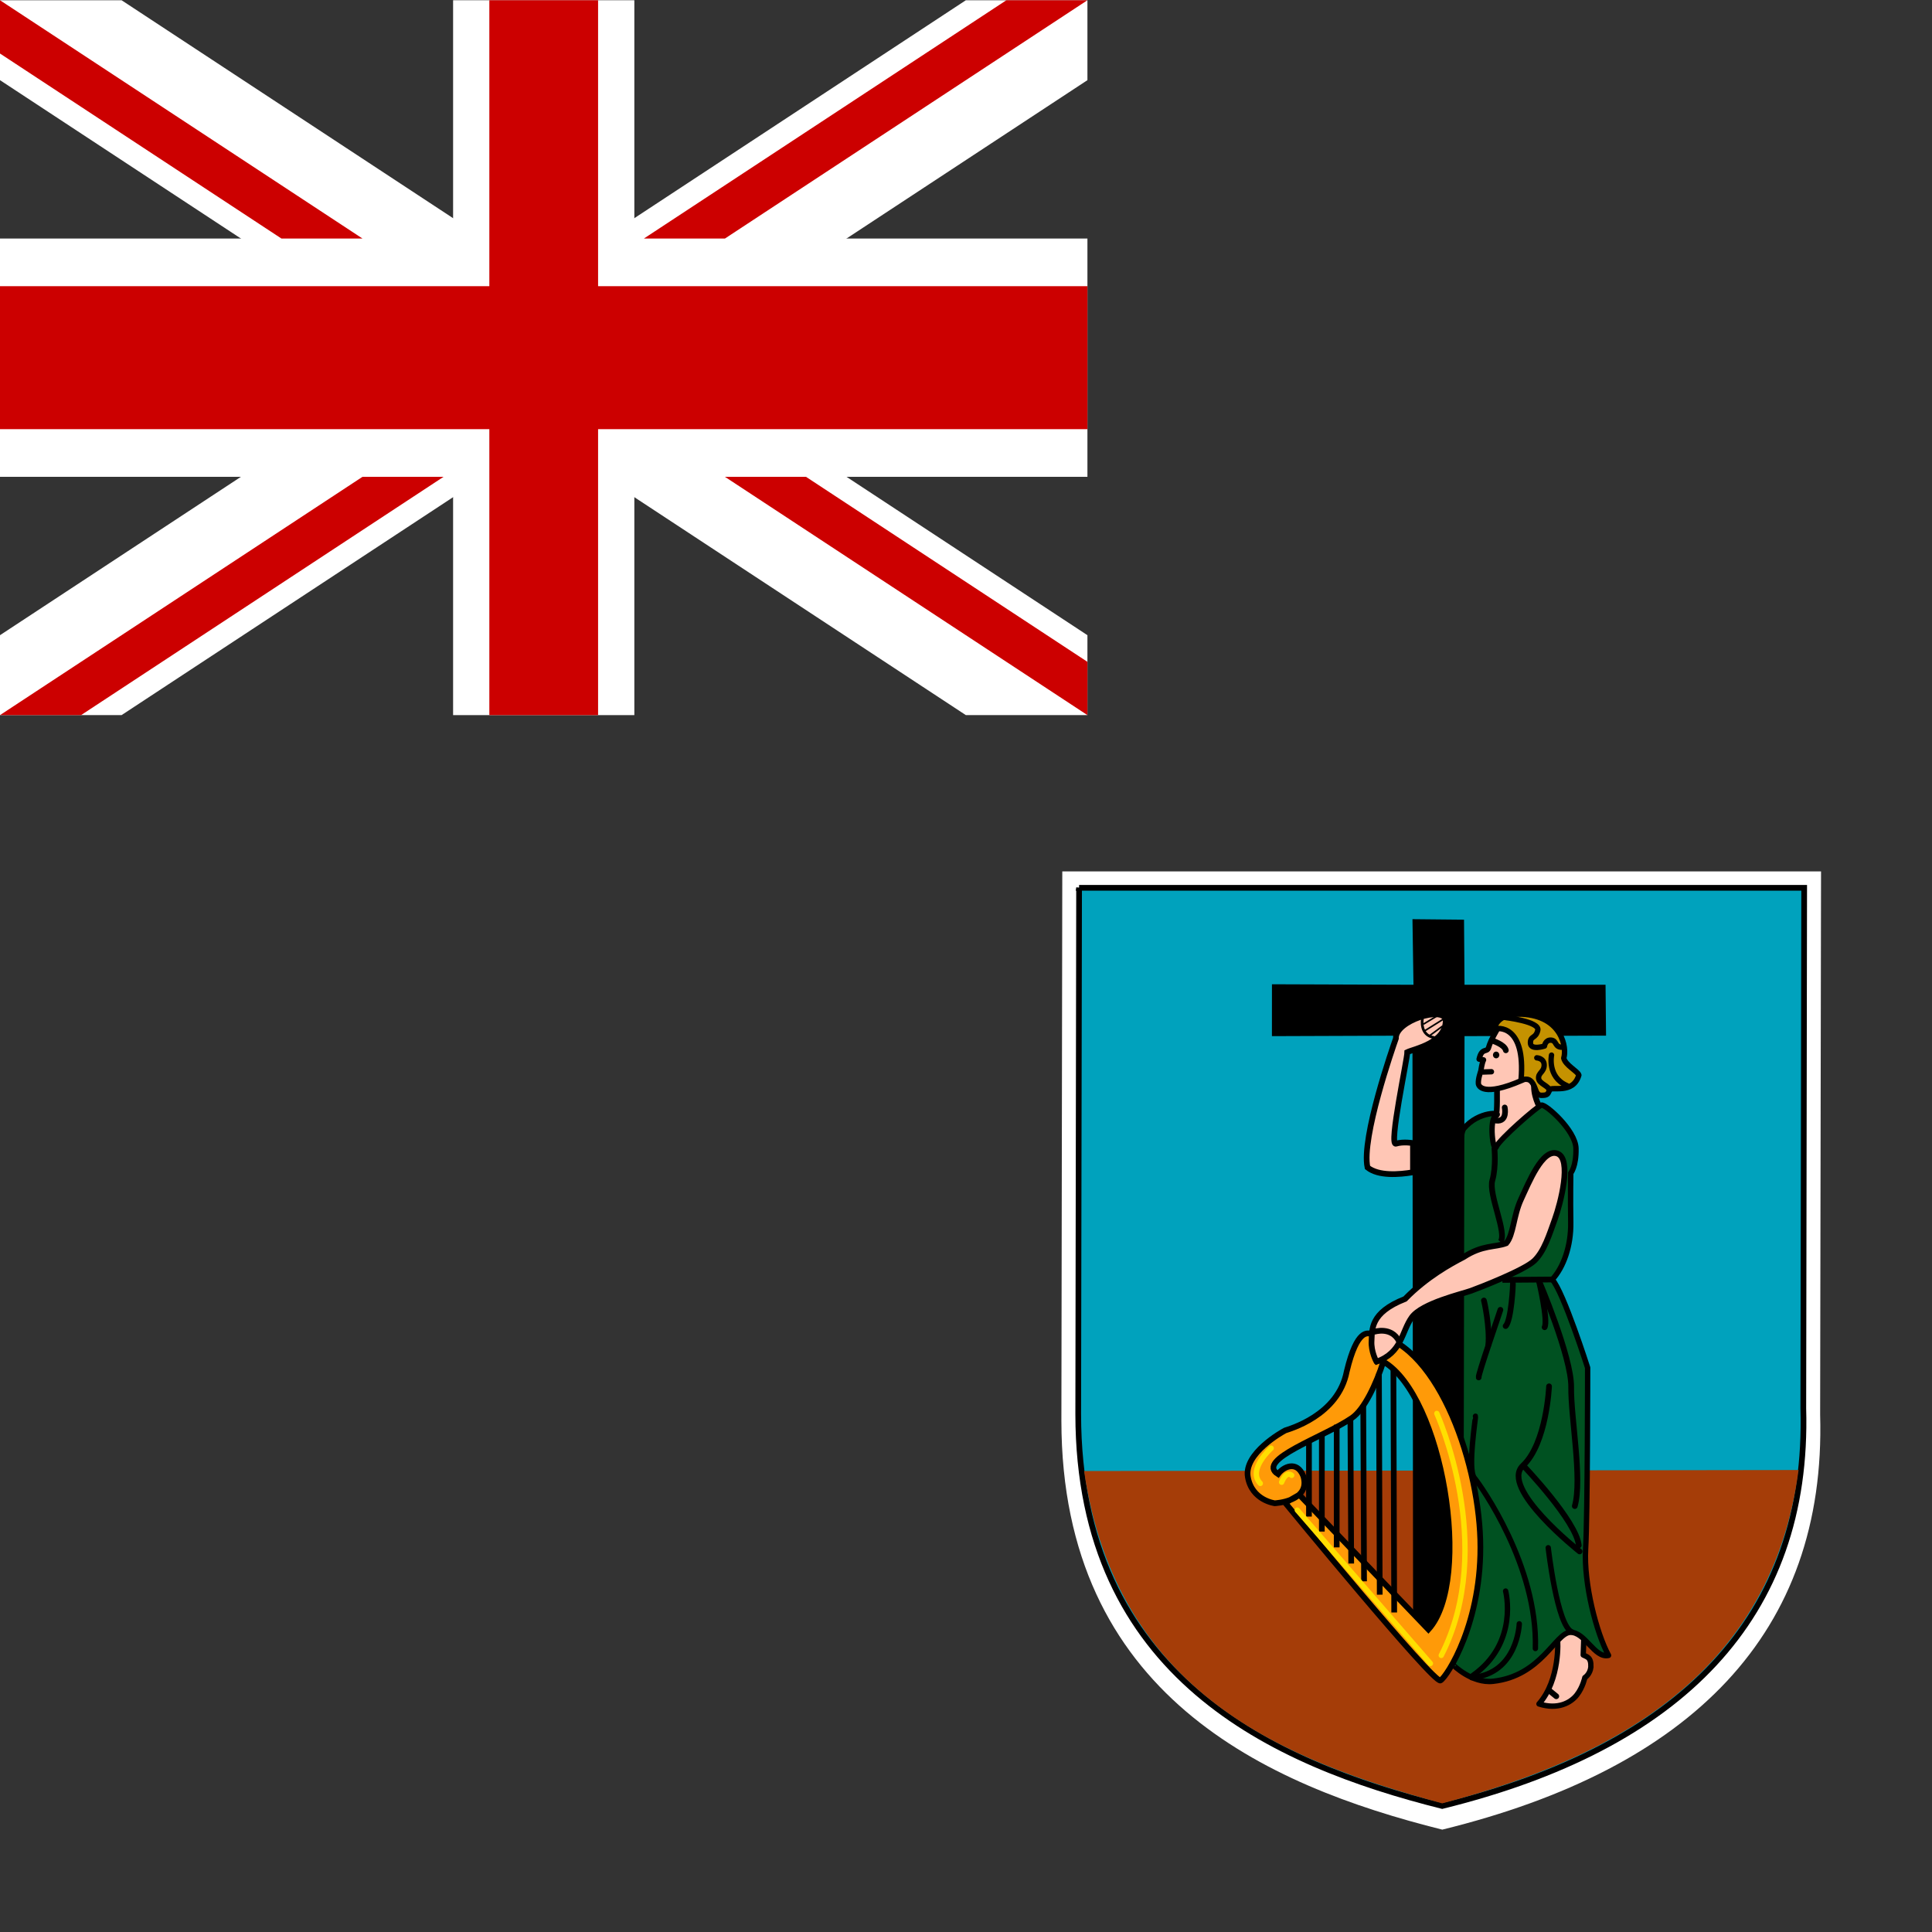 <?xml version="1.0" encoding="UTF-8" standalone="no"?>
<svg id="svg548" xmlns:rdf="http://www.w3.org/1999/02/22-rdf-syntax-ns#" xmlns="http://www.w3.org/2000/svg" height="512" width="512" version="1.1" xmlns:cc="http://creativecommons.org/ns#" xmlns:dc="http://purl.org/dc/elements/1.1/">
 <rect width="100%" height="100%" fill="#333333" stroke="none"/>
 <g id="flag">
  <rect id="rect877" height="512" width="512" y="30518" x="0" stroke-width="1pt" fill="#006"/>
  <g id="g678" transform="matrix(1.135 0 0 1.142 235.95 209.34)">
   <g id="g555" fill-rule="evenodd">
  <path id="path552" d="m40.148 18.913h177.16l-0.211 126.06c1.474 50.675-30.111 82.12-88.227 96.298-41.275-10.25-88.863-31.45-88.933-94.86l0.211-127.5z" fill="#fff"/>
  <path id="path553" d="m44.069 22.713h169.3l-0.201 120.79c1.408 48.558-28.777 78.69-84.317 92.276-39.437-9.82-84.916-30.13-84.982-90.9l0.201-122.17z" stroke="#000" stroke-width="1pt" fill="#00a2bd"/>
  <path id="path554" d="m212.06 157.82c-6.159 46.351-41.856 66.603-83.209 77.352-36.604-9.819-75.984-25.495-83.617-77.119l166.83-0.233z" fill="#a53d08"/>
   </g>
   <g id="g580" stroke="#000" fill-rule="evenodd">
  <path id="path578" stroke-linejoin="round" d="m155.77 197.17c0.094 0.094 0.658 9.295-4.319 14.929 4.413 1.409 7.418-0.282 8.826-2.066 1.409-1.784 1.879-4.037 1.879-4.037s1.22-0.751 1.408-2.441c0.094-2.348-0.939-2.348-1.784-2.817l0.187-5.258s-5.07-3.099-6.197 1.69z" stroke-width="1.25" fill="#ffc6b5"/>
  <path id="path579" d="m155.49 210.32-1.503-1.221" stroke-linecap="round" stroke-width="1pt" fill="#ff9a08"/>
   </g>
   <path id="path671" d="m141.64 69.393s0.117 5.625-0.235 6.211c-0.351 0.586-3.554 2.07-3.554 2.07l2.734 5.82s7.695-1.094 7.734-1.094 3.321-8.711 3.321-8.711-1.719-2.891-1.289-5.898c-2.578-8.164-8.594 1.641-8.711 1.601z" fill-rule="evenodd" stroke="#000" stroke-width="1pt" fill="#ffc6b5"/>
   <path id="path583" stroke-linejoin="round" d="m131.45 203.09s4.319 4.319 9.295 3.756c11.268-1.22 14.554-11.267 18.028-11.361s5.634 6.103 8.92 5.352c-2.817-5.164-5.821-16.619-5.352-24.694 0.47-8.075 0.47-42.065 0.47-42.065s-5.634-17.558-8.263-20.469c2.629-2.817 4.413-7.793 4.319-13.239-0.094-5.446 0-11.455 0-11.455s1.314-1.502 1.221-5.728c-0.094-4.225-7.136-10.328-8.075-10.047-0.939 0.282-9.765 7.887-10.516 9.671-0.752 1.784-1.784-6.479-0.094-7.23 1.69-0.751-3.944-1.221-7.512 3.005-3.568 4.225-2.535 124.69-2.441 124.5z" fill-rule="evenodd" stroke="#000" stroke-width="1.25" fill="#005121"/>
   <path id="path559" d="m89.102 45.097 33.044 0.118-0.236-15.224 12.038 0.118 0.118 15.106h32.926l0.118 11.802-33.044 0.118-0.264 139.18-11.742 0.074-0.15-139.37-32.815 0.118 0.007-12.038z" fill-rule="evenodd"/>
   <path id="path560" d="m122.03 81.959s-2.258-0.398-3.984 0.133 2.656-19.586 2.656-21.246c1.527-0.73 9.162-2.125 8.963-7.502-0.531-3.253-11.818 0.199-11.619 4.316-0.73 2.058-8.099 23.038-6.639 29.943 2.589 2.058 7.37 1.66 10.623 1.129v-6.772z" fill-rule="evenodd" stroke="#000" stroke-width="1pt" fill="#ffc6b5"/>
   <path id="path561" d="m124.22 53.211s-0.664 3.718 2.722 4.249" stroke="#000" stroke-linecap="round" stroke-width=".625" fill="none"/>
   <path id="path563" d="m129.2 53.144c-0.133 0.066-4.382 2.722-4.382 2.722" stroke="#000" stroke-width=".375" fill="none"/>
   <path id="path564" d="m128.94 54.804-2.988 2.191" stroke="#000" stroke-width=".375" fill="none"/>
   <path id="path565" d="m127.81 52.348-3.32 1.992" stroke="#000" stroke-width=".375" fill="none"/>
   <path id="path566" d="m95.49 163.56 30.14 31.267c10.422-11.455 3.193-54.272-10.515-62.158-1.643 5.07-4.437 11.149-7.407 13.109-6.534 4.453-22.546 9.659-17.194 12.993 1.221-1.69 4.413-3.286 5.915 0.47 1.784 5.915-6.667 6.291-6.667 6.291s-5.352-0.658-6.291-6.104c-0.939-5.445 7.972-10.417 8.732-10.797 0.751-0.282 12.394-3.38 14.366-13.709 2.441-10.141 4.976-8.638 5.446-8.826 15.21 1.502 25.163 28.732 25.727 47.886 0.563 19.154-7.793 31.83-9.296 32.675-1.502 0.845-36.243-41.219-36.243-41.219l3.286-1.878z" fill-rule="evenodd" stroke="#000" stroke-width="1pt" fill="#ff9a08"/>
   <path id="path567" d="m117.46 134.45 0.187 56.43" stroke="#000" stroke-width="1pt" fill="none"/>
   <path id="path568" d="m114.08 135.48c0 0.094 0.187 51.267 0.187 51.267" stroke="#000" stroke-width="1pt" fill="none"/>
   <path id="path569" d="m110.42 142.9 0.187 40.75" stroke="#000" stroke-width="1pt" fill="none"/>
   <path id="path570" d="m107.42 145.81 0.188 33.709" stroke="#000" stroke-width="1pt" fill="none"/>
   <path id="path571" d="m104.22 147.32v28.45" stroke="#000" stroke-width="1pt" fill="none"/>
   <path id="path572" d="m100.75 149.57v22.534" stroke="#000" stroke-width="1pt" fill="none"/>
   <path id="path573" d="m97.744 151.35v17.276" stroke="#000" stroke-width="1pt" fill="none"/>
   <path id="path574" d="m95.021 167.13 31.079 35.58" stroke="#ffdf00" stroke-linecap="round" stroke-width="1.25" fill="none"/>
   <path id="path575" d="m127.6 144.69s14.085 30.798 1.033 56.149" stroke="#ffdf00" stroke-linecap="round" stroke-width="1.25" fill="none"/>
   <path id="path576" d="m91.359 160.65s1.033-2.723 2.347-1.596" stroke="#ffdf00" stroke-linecap="round" stroke-width="1.25" fill="none"/>
   <path id="path577" d="m88.918 152.76s-5.634 4.976-2.535 8.169" stroke="#ffdf00" stroke-linecap="round" stroke-width="1.25" fill="none"/>
   <path id="path584" d="m141.03 82.999s0.47 4.319-0.469 7.605 3.568 12.394 1.877 14.272" stroke="#000" stroke-width="1pt" fill="none"/>
   <path id="path585" d="m142.91 113.7 11.831-0.094" stroke="#000" stroke-width="1pt" fill="none"/>
   <path id="path586" d="m138.59 118.49c0.094 0.187 1.408 6.197 1.032 10.328" stroke="#000" stroke-linecap="round" stroke-width="1pt" fill="none"/>
   <path id="path587" d="m142.44 120.65c-0.375 1.221-5.258 15.117-5.07 15.68" stroke="#000" stroke-linecap="round" stroke-width="1pt" fill="none"/>
   <path id="path588" d="m145.35 114.36c0.094 0.282-0.375 8.826-1.69 10.047" stroke="#000" stroke-linecap="round" stroke-width="1pt" fill="none"/>
   <path id="path589" d="m151.36 113.7s7.7 17.84 7.606 24.882 2.629 21.314 0.845 27.605" stroke="#000" stroke-linecap="round" stroke-width="1pt" fill="none"/>
   <path id="path590" d="m153.8 138.4s-0.564 13.239-6.103 18.403c-5.54 5.165 13.239 19.906 13.239 19.906" stroke="#000" stroke-linecap="round" stroke-width="1pt" fill="none"/>
   <path id="path591" d="m153.61 175.86s2.066 18.215 5.54 19.53" stroke="#000" stroke-linecap="round" stroke-width="1.25" fill="none"/>
   <path id="path593" d="m136.62 145.34c0.094 0.188-1.878 12.3-0.282 14.272 1.597 1.972 14.836 20.469 14.272 39.624" stroke="#000" stroke-linecap="round" stroke-width="1.25" fill="none"/>
   <path id="path594" d="m146.85 193.51s-0.376 11.549-11.08 12.488" stroke="#000" stroke-linecap="round" stroke-width="1.25" fill="none"/>
   <path id="path595" d="m143.66 185.91s3.193 12.018-7.699 19.624" stroke="#000" stroke-linecap="round" stroke-width="1.25" fill="none"/>
   <path id="path596" d="m147.88 156.89s12.3 12.77 12.864 18.404" stroke="#000" stroke-linecap="round" stroke-width="1pt" fill="none"/>
   <path id="path598" d="m151.45 113.98s2.16 9.107 1.315 10.704" stroke="#000" stroke-linecap="round" stroke-width="1pt" fill="none"/>
   <path id="path663" d="m113.51 132.69s-1.317-2.305-1.152-4.857-0.412-6.502 7.82-9.713c5.021-5.103 10.618-8.149 13.663-9.712 4.445-2.881 7.327-2.223 9.96-3.211 1.729-1.975 1.646-6.338 3.457-10.206 1.811-3.869 5.021-11.853 8.478-10.618 3.458 1.235 0.741 11.606-0.576 15.228-1.317 3.622-2.469 7.408-4.774 9.631-2.305 2.222-12.758 6.255-14.816 6.996s-11.441 2.881-13.828 6.174c-2.388 3.292-2.223 8.149-8.232 10.289z" fill-rule="evenodd" stroke="#000" stroke-width="1pt" fill="#ffc6b5"/>
   <path id="path664" d="m112.85 125.78c0.247-0.082 4.115-1.317 5.926 2.141" stroke="#000" stroke-width="1pt" fill="none"/>
   <path id="path666" stroke-linejoin="round" d="m141.91 55.2s-1.74 2.837-2.222 4.561c-0.374 1.289-1.58-0.087-2.218 2.708l1.035 0.181c-0.412 0.823-0.546 2.214-0.628 2.543-0.083 0.329-0.662 1.833-0.576 2.963 0.046 0.583 1.152 3.128 10.124-0.741 8.972-3.869-2.881-14.85-5.515-12.216z" fill-rule="evenodd" stroke="#000" stroke-width="1.25" fill="#ffc6b5"/>
   <path id="path665" stroke-linejoin="round" d="m140.9 55.563c0.921-0.494 7.457-1.07 6.368 11.688 1.257-0.165 2.011-0.329 2.764 0.905 0.754 1.235 0.671 2.716 2.011 2.716 1.341 0 1.509-0.247 1.844-1.235 0.334-0.988 5.53 1.152 6.869-3.457-0.232-0.897-3.183-2.305-3.519-3.951 0.755-2.305-0.335-9.795-9.885-10.207-4.944-0.082-5.948 1.976-6.452 3.539z" fill-rule="evenodd" stroke="#000" stroke-linecap="round" stroke-width="1.261" fill="#c59200"/>
   <path id="path667" d="m140.42 58.115c0.083 0.082 2.964 0.905 3.293 2.305" stroke="#000" stroke-linecap="round" stroke-width="1pt" fill="none"/>
   <path id="path670" d="m142.19 61.503c0 0.431-0.332 0.781-0.742 0.781s-0.742-0.35-0.742-0.781 0.332-0.781 0.742-0.781 0.742 0.35 0.742 0.781z" fill-rule="evenodd"/>
   <path id="path672" stroke-linejoin="round" d="m154.38 61.542s-1.055 5.078 3.594 7.07" stroke="#000" stroke-linecap="round" stroke-width="1.25" fill="none"/>
   <path id="path673" stroke-linejoin="round" d="m150.94 62.167s1.722 0.078 1.722 1.68c0 1.601-1.414 1.797-1.296 3.086 0.117 1.289 2.425 1.719 2.503 2.812" stroke="#000" stroke-linecap="round" stroke-width="1.25" fill="none"/>
   <path id="path674" stroke-linejoin="round" d="m143.4 52.792c0.078 0 8.243 0.938 7.774 2.969-0.469 2.031-1.758 1.211-1.719 2.969s3.281 0.703 3.281 0.703 0.196-1.484 1.563-1.367 0.742 1.68 2.617 1.641" stroke="#000" stroke-linecap="round" stroke-width="1.25" fill="none"/>
   <path id="path675" d="m138.41 65.458 1.936-0.064" stroke="#000" stroke-linecap="round" stroke-width="1.25" fill="none"/>
   <path id="path676" d="m143.45 73.696s0.72 3.359-2 3.039" stroke="#000" stroke-linecap="round" stroke-width="1pt" fill="none"/>
  </g>
  <g id="g878" stroke-width="1pt" transform="matrix(4.803 0 0 6.315 0 .063)">
   <path id="path879" d="m0 0v3.354l53.292 26.646h6.708v-3.354l-53.292-26.646h-6.708zm60 0v3.354l-53.292 26.646h-6.708v-3.354l53.292-26.646h6.708z" fill="#fff"/>
   <path id="path880" d="m25 0v30h10v-30h-10zm-25 10v10h60v-10h-60z" fill="#fff"/>
   <path id="path881" d="m0 12v6h60v-6h-60zm27-12v30h6v-30h-6z" fill="#c00"/>
   <path id="path882" d="m0 30 20-10h4.472l-20 10h-4.472zm0-30 20 10h-4.472l-15.528-7.764v-2.236zm35.528 10 20-10h4.472l-20 10h-4.472zm24.472 20-20-10h4.472l15.528 7.764v2.236z" fill="#c00"/>
  </g>
 </g>
</svg>
